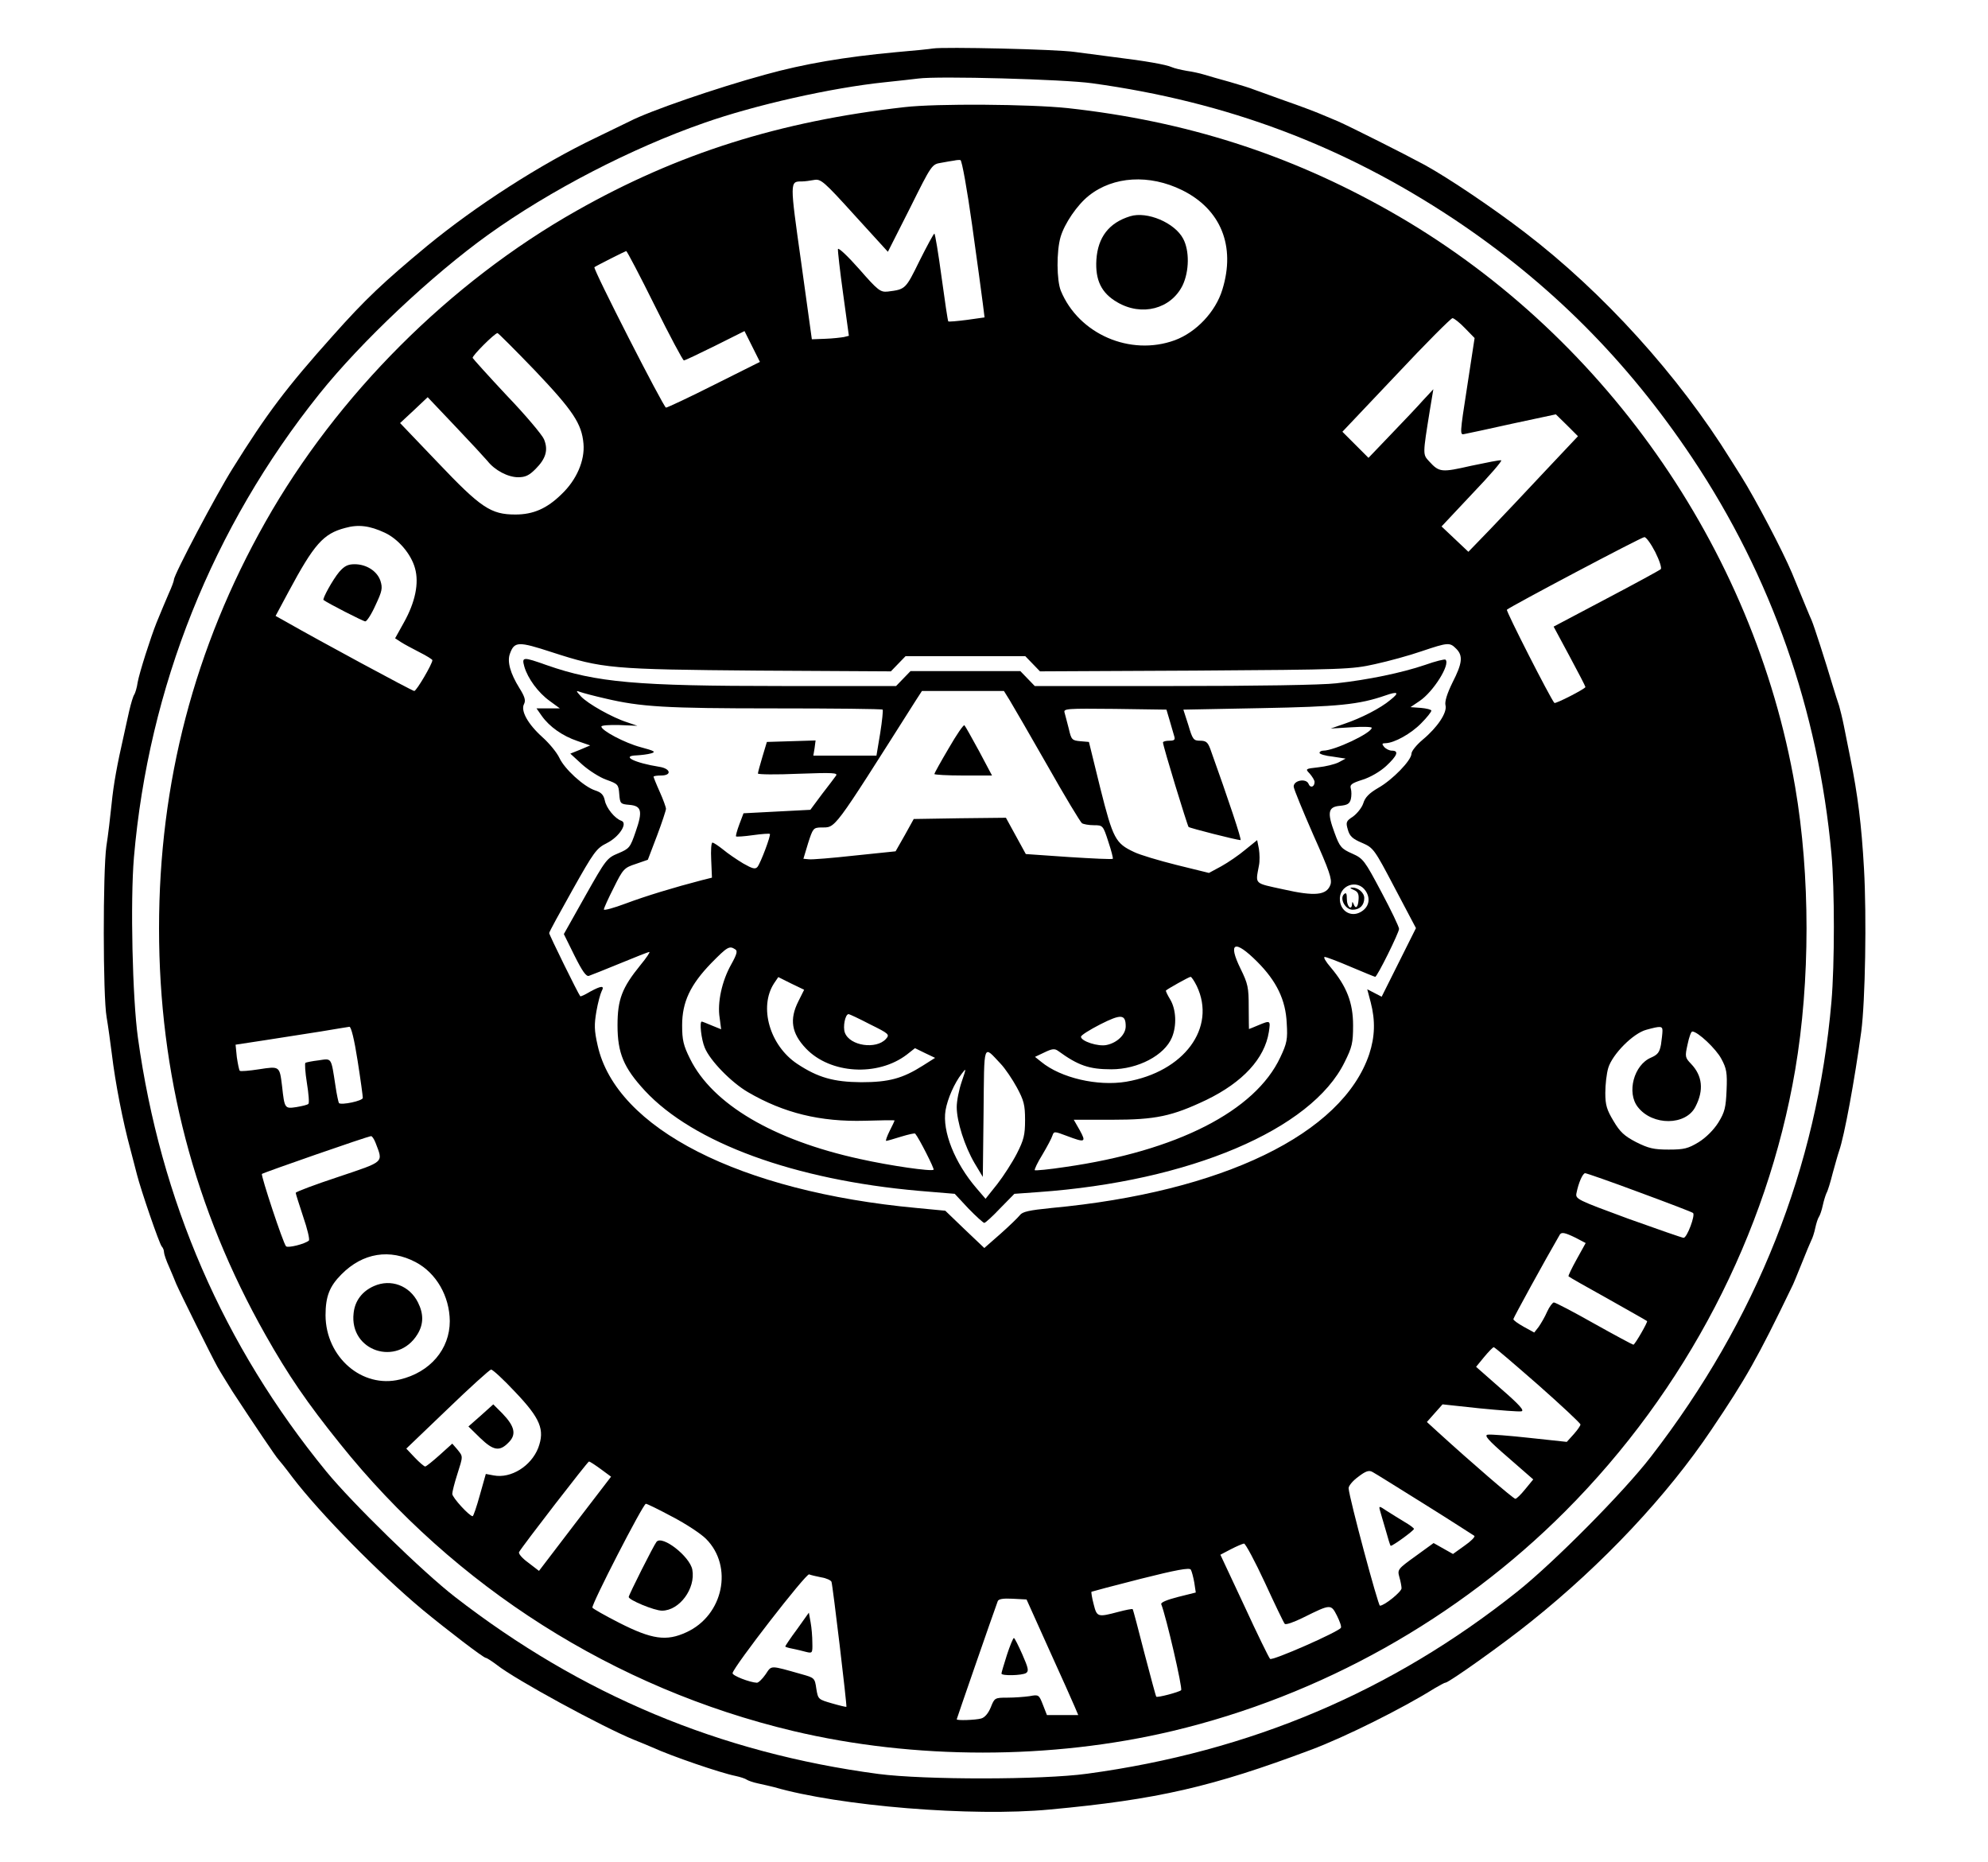 <?xml version="1.0" standalone="no"?>
<!DOCTYPE svg PUBLIC "-//W3C//DTD SVG 20010904//EN"
 "http://www.w3.org/TR/2001/REC-SVG-20010904/DTD/svg10.dtd">
<svg version="1.0" xmlns="http://www.w3.org/2000/svg"
 width="800pt" height="749pt" viewBox="0 0 800 749"
 preserveAspectRatio="xMidYMid meet">

<g transform="translate(0,749) scale(0.1,-0.1)"
fill="#000000" stroke="none">
<path d="M3755 7295 c-11 -2 -78 -9 -150 -15 -206 -19 -370 -47 -525 -90 -198
-54 -467 -147 -546 -188 -11 -5 -72 -35 -136 -66 -224 -107 -483 -274 -680
-436 -176 -146 -248 -214 -378 -360 -187 -209 -265 -312 -404 -535 -66 -105
-236 -427 -236 -447 0 -5 -9 -30 -21 -56 -20 -46 -24 -57 -49 -117 -24 -60
-69 -201 -76 -240 -3 -22 -10 -44 -14 -50 -4 -5 -13 -35 -20 -65 -7 -30 -16
-73 -21 -95 -28 -123 -42 -199 -50 -280 -5 -49 -14 -126 -21 -170 -14 -101
-14 -603 1 -687 6 -35 15 -101 21 -148 14 -117 44 -271 75 -385 9 -33 20 -78
26 -100 16 -63 90 -279 100 -290 5 -5 9 -15 9 -23 0 -7 9 -34 21 -60 11 -26
24 -56 28 -67 16 -37 141 -289 166 -334 13 -23 41 -68 61 -100 85 -130 177
-266 183 -271 3 -3 30 -36 59 -75 111 -145 346 -384 522 -531 102 -84 246
-194 255 -194 4 0 24 -13 44 -28 74 -59 424 -249 551 -301 30 -12 64 -26 75
-31 79 -36 275 -103 335 -115 19 -4 40 -11 45 -15 6 -4 26 -11 45 -15 19 -4
49 -11 65 -15 262 -76 796 -120 1110 -90 432 40 653 91 1050 240 137 51 371
168 497 247 21 12 40 23 44 23 14 0 236 158 345 246 290 232 548 507 726 772
139 206 186 289 323 573 5 8 22 51 40 95 17 43 35 86 39 94 5 9 12 31 16 50 4
19 11 40 15 45 4 6 11 26 15 45 4 19 11 41 15 50 5 8 16 44 25 80 10 36 21 76
26 90 21 60 62 283 89 480 16 122 22 461 11 655 -10 177 -25 297 -55 445 -8
41 -20 100 -26 130 -6 30 -15 66 -19 80 -5 14 -17 52 -27 85 -27 91 -74 237
-84 260 -8 17 -24 57 -79 190 -37 88 -147 298 -205 390 -11 17 -29 46 -41 65
-211 340 -514 674 -829 915 -129 99 -306 218 -402 271 -85 46 -298 153 -350
176 -22 9 -55 23 -74 31 -19 8 -82 32 -140 52 -58 21 -114 41 -125 45 -11 5
-54 18 -95 30 -41 11 -88 25 -105 30 -16 5 -48 12 -70 15 -22 4 -49 10 -60 15
-22 10 -106 25 -230 40 -44 6 -116 15 -160 21 -75 11 -527 21 -570 14z m640
-140 c544 -75 1010 -251 1455 -546 387 -258 698 -569 961 -963 317 -475 506
-1014 559 -1591 13 -140 13 -446 0 -595 -58 -668 -301 -1280 -726 -1830 -110
-143 -392 -427 -539 -544 -505 -402 -1074 -643 -1730 -732 -182 -25 -655 -25
-840 -1 -639 85 -1197 319 -1705 713 -129 100 -412 376 -517 504 -414 506
-667 1089 -758 1745 -22 158 -31 550 -16 726 59 683 316 1327 746 1864 169
211 453 478 680 641 248 178 577 348 867 449 207 73 515 142 728 164 58 6 119
13 135 15 80 11 587 -3 700 -19z"/>
<path d="M3640 7059 c-503 -57 -912 -186 -1320 -417 -510 -288 -964 -742
-1252 -1252 -286 -506 -428 -1050 -428 -1635 0 -586 142 -1129 428 -1635 92
-163 168 -274 300 -438 463 -578 1105 -985 1823 -1156 489 -116 1039 -116
1528 0 596 142 1149 452 1580 884 485 486 812 1114 925 1775 61 358 61 783 0
1139 -166 965 -780 1836 -1634 2318 -403 228 -819 361 -1293 413 -151 16 -527
19 -657 4z m272 -475 c20 -142 39 -284 43 -315 l7 -56 -71 -10 c-39 -5 -73 -8
-75 -6 -2 2 -14 82 -27 178 -13 96 -26 175 -29 175 -3 0 -30 -50 -60 -110 -56
-114 -56 -114 -127 -123 -30 -3 -39 3 -115 90 -46 52 -84 88 -86 81 -1 -7 8
-88 21 -181 l23 -168 -20 -5 c-12 -2 -45 -6 -75 -7 l-54 -2 -43 310 c-46 326
-46 325 2 325 12 0 34 3 50 6 27 5 39 -5 163 -142 l134 -147 89 176 c87 175
88 176 125 182 21 4 45 8 53 9 8 2 20 3 25 2 6 -2 27 -119 47 -262z m845 141
c156 -77 216 -225 162 -400 -27 -89 -105 -172 -192 -204 -179 -65 -386 25
-458 199 -17 42 -18 159 -1 217 16 54 67 129 114 166 98 78 243 87 375 22z
m-2122 -465 c60 -121 113 -220 117 -220 5 0 61 27 126 59 l118 59 31 -62 31
-62 -184 -92 c-101 -51 -189 -92 -194 -92 -9 0 -295 559 -288 565 6 5 123 64
128 65 3 0 55 -99 115 -220z m3260 -90 l39 -40 -30 -196 c-30 -193 -30 -195
-10 -190 12 2 99 21 194 42 l173 37 45 -44 44 -44 -132 -140 c-72 -77 -171
-182 -220 -233 l-89 -92 -54 51 -54 51 124 132 c69 72 121 132 116 134 -5 2
-59 -9 -121 -22 -119 -27 -128 -27 -169 18 -26 28 -26 26 3 206 l14 84 -41
-44 c-22 -25 -81 -87 -130 -138 l-90 -94 -53 53 -52 52 216 228 c118 126 221
229 227 229 6 0 29 -18 50 -40z m-3743 -170 c155 -163 189 -215 196 -295 6
-68 -28 -146 -88 -203 -59 -58 -114 -82 -186 -82 -99 0 -139 27 -312 209
l-152 159 56 52 55 52 111 -117 c61 -64 119 -127 130 -140 29 -37 82 -65 123
-65 29 0 44 7 70 33 42 42 52 77 34 120 -7 17 -74 97 -149 175 -74 79 -136
148 -138 152 -3 8 88 99 100 100 3 0 71 -68 150 -150z m-604 -653 c54 -25 106
-85 122 -143 17 -60 1 -137 -45 -219 l-35 -63 23 -15 c12 -8 46 -26 75 -41 28
-14 52 -29 52 -32 0 -15 -64 -124 -73 -124 -8 0 -391 207 -515 278 l-43 24 52
97 c103 192 140 234 228 257 53 15 99 9 159 -19z m5113 -78 c17 -34 27 -65 22
-69 -4 -4 -103 -58 -219 -119 l-212 -112 64 -119 c35 -65 64 -121 64 -124 0
-7 -121 -69 -125 -64 -16 18 -196 371 -191 375 12 12 541 292 553 292 7 1 27
-27 44 -60z m-4440 -403 c204 -66 236 -69 829 -74 l535 -3 29 30 30 31 241 0
241 0 30 -31 29 -30 625 3 c601 4 629 5 723 26 55 12 139 35 188 52 107 36
113 36 139 10 28 -28 25 -58 -15 -136 -22 -45 -32 -77 -28 -92 7 -29 -32 -88
-92 -138 -25 -21 -45 -46 -45 -56 0 -27 -77 -106 -134 -138 -36 -21 -53 -38
-60 -62 -6 -18 -25 -41 -41 -53 -28 -18 -30 -23 -21 -53 7 -26 19 -37 57 -53
46 -20 49 -24 132 -182 l85 -161 -69 -138 -69 -138 -29 15 -29 15 14 -53 c19
-73 17 -138 -6 -208 -108 -321 -591 -555 -1279 -619 -90 -9 -117 -15 -127 -29
-7 -9 -42 -43 -78 -75 l-65 -57 -79 75 -78 75 -115 11 c-711 66 -1210 320
-1284 654 -14 61 -14 84 -5 137 6 35 16 71 21 81 13 24 -1 23 -47 -2 -20 -12
-37 -20 -39 -18 -9 11 -125 247 -125 254 0 5 43 83 94 174 86 153 96 167 138
188 50 25 86 81 58 90 -26 9 -60 51 -66 81 -5 23 -14 33 -39 41 -46 15 -124
87 -144 131 -10 21 -40 58 -68 83 -59 53 -89 107 -74 134 7 14 3 29 -19 64
-36 58 -50 106 -38 138 18 50 34 50 169 6z m-782 -1643 c12 -76 21 -143 21
-150 0 -12 -86 -30 -96 -21 -2 3 -9 34 -14 69 -18 117 -14 111 -68 103 -26 -3
-50 -8 -53 -10 -3 -2 -1 -38 6 -81 7 -43 10 -81 6 -84 -3 -4 -25 -9 -48 -13
-47 -7 -48 -7 -58 85 -10 80 -9 80 -93 67 -39 -6 -74 -9 -77 -6 -3 3 -8 28
-12 55 l-5 50 118 18 c66 10 166 26 224 35 58 10 110 18 116 19 7 1 20 -52 33
-136z m5251 120 c0 -10 -3 -35 -6 -56 -6 -31 -13 -40 -40 -52 -69 -29 -99
-141 -53 -199 59 -76 194 -75 232 2 34 66 28 124 -18 172 -24 25 -25 29 -14
78 6 29 14 52 19 52 22 0 96 -70 117 -110 21 -39 24 -56 21 -126 -3 -69 -7
-88 -33 -130 -19 -30 -49 -60 -79 -79 -43 -26 -59 -30 -121 -30 -60 0 -81 5
-131 30 -48 25 -65 41 -91 85 -27 45 -33 64 -33 113 0 33 5 78 12 101 17 55
100 139 153 153 58 16 65 15 65 -4z m-5179 -450 c31 -82 40 -74 -150 -138 -94
-31 -171 -60 -171 -64 0 -4 14 -47 30 -96 17 -49 27 -92 23 -96 -16 -14 -85
-31 -92 -23 -12 13 -102 286 -97 291 5 5 427 152 439 152 4 1 12 -11 18 -26z
m5086 -200 c114 -42 211 -79 216 -83 10 -8 -24 -100 -38 -100 -5 0 -106 35
-223 77 -206 76 -213 79 -208 103 8 41 25 80 35 80 5 0 103 -34 218 -77z
m-256 -183 l40 -21 -36 -65 c-20 -36 -35 -67 -33 -69 1 -2 73 -43 158 -90 85
-48 156 -88 158 -90 4 -3 -49 -95 -55 -95 -3 0 -74 38 -158 85 -83 47 -156 85
-162 85 -5 0 -18 -17 -27 -37 -9 -21 -25 -48 -34 -61 l-18 -23 -42 23 c-23 13
-42 26 -42 31 0 5 126 235 187 340 7 11 21 8 64 -13z m-4668 -98 c83 -44 136
-137 137 -237 0 -113 -79 -206 -201 -235 -152 -37 -298 90 -299 258 0 76 16
117 64 165 86 87 195 104 299 49z m4516 -493 c94 -83 171 -155 171 -160 0 -5
-12 -22 -27 -39 l-28 -31 -149 16 c-82 9 -158 15 -169 13 -16 -2 1 -22 81 -91
l102 -89 -32 -39 c-17 -21 -35 -39 -40 -39 -8 0 -176 145 -310 267 l-46 42 31
35 32 36 149 -16 c82 -8 158 -14 168 -12 14 2 -7 26 -82 91 l-100 88 32 39
c18 22 36 40 39 40 4 0 83 -68 178 -151z m-4117 -28 c103 -108 121 -153 94
-226 -29 -74 -110 -124 -179 -111 l-32 6 -24 -85 c-13 -47 -26 -85 -29 -85
-13 0 -82 75 -82 90 0 8 9 44 20 78 24 76 24 71 0 101 l-20 23 -51 -46 c-28
-25 -54 -46 -58 -46 -4 0 -23 16 -42 36 l-34 36 165 158 c91 88 170 159 176
160 7 0 50 -40 96 -89z m345 -311 l42 -31 -145 -189 -145 -190 -43 33 c-25 18
-41 37 -37 43 14 25 276 364 281 364 4 0 25 -14 47 -30z m3316 -142 c106 -66
195 -124 200 -127 4 -4 -14 -22 -40 -40 l-46 -33 -39 22 -39 22 -73 -53 c-71
-51 -73 -54 -65 -83 5 -17 9 -38 9 -46 0 -14 -69 -70 -87 -70 -7 0 -122 427
-126 472 -1 9 16 30 38 46 31 24 44 28 58 20 10 -5 104 -64 210 -130z m-3028
-50 c54 -28 115 -68 136 -89 111 -111 70 -308 -79 -376 -80 -37 -138 -29 -270
38 -57 29 -106 57 -108 61 -6 10 204 418 215 418 5 0 52 -23 106 -52z m2385
-265 c40 -87 76 -162 80 -166 4 -5 38 7 76 26 109 54 110 54 134 7 11 -22 19
-44 16 -49 -11 -17 -277 -134 -285 -125 -5 5 -52 101 -104 214 l-96 205 42 22
c23 12 47 22 53 23 6 0 44 -71 84 -157z m-284 0 l6 -40 -72 -18 c-43 -11 -70
-22 -67 -29 20 -50 87 -340 80 -346 -9 -8 -96 -31 -100 -26 -2 2 -23 81 -48
176 -24 94 -45 174 -47 176 -2 2 -28 -3 -58 -11 -83 -22 -86 -21 -99 31 -7 26
-10 48 -9 50 2 1 91 25 198 52 143 36 197 46 202 37 4 -7 10 -30 14 -52z
m-1501 21 c20 -3 39 -12 41 -18 5 -13 63 -500 60 -503 -1 -1 -27 5 -58 14 -55
16 -56 16 -63 59 -6 43 -8 44 -58 58 -131 37 -121 37 -146 0 -13 -19 -29 -34
-35 -34 -28 1 -101 29 -98 39 6 28 296 402 308 397 7 -3 29 -8 49 -12z m916
-289 c50 -110 97 -215 104 -232 l14 -33 -63 0 -63 0 -16 41 c-16 41 -17 42
-54 35 -21 -3 -61 -6 -89 -6 -51 0 -52 -1 -67 -39 -10 -24 -24 -41 -39 -45
-22 -6 -98 -9 -98 -3 0 2 146 424 165 475 3 9 22 12 60 10 l56 -3 90 -200z"/>
<path d="M4548 6620 c-85 -26 -130 -84 -136 -175 -5 -82 20 -134 84 -171 99
-58 216 -27 263 68 27 57 28 140 2 188 -34 64 -145 111 -213 90z"/>
<path d="M1365 5189 c-26 -31 -69 -109 -63 -113 19 -14 160 -86 168 -86 6 0
25 29 41 65 27 57 29 69 20 98 -13 39 -56 67 -104 67 -27 0 -41 -7 -62 -31z"/>
<path d="M2110 4808 c14 -48 56 -105 102 -138 l41 -30 -47 0 -47 0 21 -30 c31
-44 84 -81 143 -101 l52 -18 -40 -17 -40 -16 48 -44 c27 -24 71 -52 97 -61 47
-17 49 -19 52 -58 3 -38 5 -40 40 -43 50 -4 55 -25 26 -108 -22 -64 -25 -68
-70 -87 -46 -19 -50 -25 -133 -172 l-86 -153 43 -87 c31 -62 47 -85 58 -81 8
3 65 25 125 50 61 25 113 46 118 46 4 0 -12 -24 -36 -53 -74 -91 -92 -138 -92
-242 0 -112 25 -171 110 -263 195 -210 602 -359 1103 -403 l144 -12 55 -59
c31 -32 60 -58 64 -58 4 0 33 26 64 59 l57 58 97 7 c607 43 1099 251 1232 523
30 60 34 77 34 148 0 91 -26 157 -90 233 -20 23 -31 42 -24 42 6 0 54 -18 105
-40 52 -22 96 -40 98 -40 8 0 96 178 96 193 0 8 -32 75 -71 148 -68 128 -73
135 -118 155 -43 19 -50 27 -70 82 -31 83 -27 106 21 110 30 3 39 8 44 27 3
13 3 32 0 42 -5 16 3 22 47 36 32 10 71 33 95 55 45 42 53 62 23 62 -10 0 -24
7 -31 15 -10 12 -9 15 6 15 35 1 102 38 143 80 23 23 41 46 41 51 0 4 -19 9
-42 11 l-42 3 37 25 c55 37 124 147 104 166 -3 3 -40 -6 -82 -21 -94 -32 -230
-60 -357 -74 -57 -7 -330 -11 -656 -11 l-558 0 -29 30 -29 30 -221 0 -221 0
-29 -30 -29 -30 -460 0 c-585 0 -746 14 -946 84 -96 34 -101 34 -90 -6z m325
-128 c144 -34 243 -40 681 -40 237 0 433 -2 436 -5 2 -3 -2 -45 -10 -95 l-15
-90 -127 0 -127 0 5 30 4 31 -98 -3 -98 -3 -18 -60 c-10 -33 -18 -63 -18 -67
0 -4 73 -5 163 -1 139 5 160 4 151 -8 -6 -8 -31 -42 -57 -75 l-46 -62 -135 -7
-134 -7 -17 -45 c-9 -24 -15 -46 -13 -48 2 -2 33 0 68 5 35 5 66 7 68 5 5 -5
-37 -117 -50 -133 -9 -10 -20 -7 -57 14 -25 15 -62 40 -81 56 -19 15 -38 28
-43 28 -5 0 -7 -32 -5 -70 l3 -71 -40 -10 c-112 -29 -227 -64 -307 -94 -48
-18 -88 -29 -88 -24 0 5 18 45 40 88 37 75 42 80 88 95 l49 17 37 97 c20 53
36 102 36 108 0 6 -11 37 -25 68 -14 31 -25 59 -25 61 0 3 14 5 30 5 45 0 39
28 -7 35 -100 16 -156 44 -91 46 18 1 44 4 58 8 21 6 14 10 -42 25 -64 17
-158 67 -158 83 0 5 33 7 72 6 l73 -3 -41 14 c-60 19 -159 75 -186 104 -21 23
-21 25 -3 18 11 -4 56 -16 100 -26z m1628 -7 c13 -21 81 -139 152 -263 70
-124 133 -228 139 -232 6 -4 28 -8 48 -8 36 0 37 -1 58 -66 12 -36 20 -67 18
-69 -2 -3 -82 1 -177 7 l-173 12 -40 73 -40 73 -185 -2 -186 -3 -36 -65 -37
-65 -164 -17 c-91 -10 -175 -17 -186 -15 l-21 2 19 63 c19 59 21 62 51 63 62
1 41 -27 383 512 l24 37 165 0 165 0 23 -37z m1532 1 c-39 -33 -117 -73 -185
-96 l-55 -19 83 5 c45 3 82 2 82 -2 0 -21 -150 -92 -195 -92 -8 0 -15 -4 -15
-9 0 -5 24 -12 53 -15 l52 -8 -28 -15 c-16 -8 -53 -17 -82 -20 -53 -6 -53 -6
-34 -26 10 -12 19 -26 19 -33 0 -20 -17 -26 -24 -8 -9 24 -61 15 -60 -11 1
-11 37 -98 79 -194 65 -145 76 -179 69 -200 -15 -43 -62 -48 -190 -19 -119 26
-112 19 -98 95 4 18 3 48 0 68 l-7 35 -47 -38 c-26 -22 -70 -52 -97 -67 l-50
-27 -130 32 c-72 18 -149 41 -171 52 -75 35 -85 53 -136 256 l-46 187 -35 3
c-33 3 -36 6 -46 50 -7 26 -14 55 -17 65 -5 16 7 17 202 15 l208 -3 13 -44 c7
-24 15 -52 18 -62 5 -15 1 -19 -19 -19 -14 0 -26 -3 -26 -7 0 -15 98 -334 103
-340 6 -5 191 -52 209 -53 6 0 -49 164 -122 368 -10 26 -17 32 -41 32 -26 0
-30 5 -47 63 l-20 62 312 6 c312 6 394 14 501 51 51 18 58 12 20 -18z m-99
-769 c21 -32 12 -67 -22 -85 -37 -20 -78 3 -82 47 -6 61 71 89 104 38z m-2538
-234 c11 -6 8 -19 -16 -62 -37 -66 -56 -153 -46 -214 l6 -46 -37 15 c-21 9
-39 16 -41 16 -10 0 -2 -72 12 -105 21 -52 107 -140 174 -179 144 -84 291
-120 471 -115 65 2 119 3 119 1 0 -1 -9 -21 -20 -42 -11 -22 -17 -40 -14 -40
4 0 31 8 60 17 30 9 55 15 57 12 16 -19 78 -142 74 -145 -8 -8 -175 16 -296
43 -349 76 -594 221 -684 403 -27 54 -32 76 -32 135 0 94 33 163 117 250 65
66 73 71 96 56z m2101 -50 c78 -78 115 -154 119 -248 4 -64 1 -80 -26 -137
-101 -216 -417 -377 -865 -441 -65 -10 -120 -15 -123 -13 -2 3 11 31 31 63 19
32 37 66 40 76 6 18 8 18 58 -1 74 -28 79 -26 52 23 l-24 42 152 0 c178 0 243
14 382 80 146 71 234 166 251 273 7 47 7 48 -43 27 -19 -8 -36 -15 -37 -15 0
0 -1 39 -1 88 0 79 -3 94 -33 155 -52 106 -24 119 67 28z m-1846 -159 c-37
-73 -28 -129 30 -190 98 -103 289 -114 406 -25 l33 26 41 -20 40 -19 -49 -31
c-82 -52 -137 -67 -249 -67 -111 1 -174 19 -257 74 -111 74 -155 229 -93 324
l17 25 52 -26 52 -25 -23 -46z m1603 61 c80 -168 -51 -345 -284 -385 -115 -19
-263 15 -342 80 l-25 20 38 18 c31 15 41 16 55 6 81 -59 125 -74 214 -74 107
0 214 56 244 128 20 48 17 113 -7 153 -11 18 -19 35 -17 36 7 7 93 55 99 55 4
0 15 -17 25 -37z m-1315 -154 c77 -38 80 -41 64 -59 -39 -43 -145 -28 -165 25
-9 23 1 75 15 75 3 0 42 -18 86 -41z m1029 -8 c0 -33 -34 -66 -76 -75 -34 -8
-104 15 -104 33 0 6 35 28 78 50 83 42 102 41 102 -8z m-503 -151 c18 -19 47
-62 65 -95 28 -52 33 -70 33 -131 0 -60 -5 -80 -33 -135 -18 -35 -54 -91 -79
-123 l-47 -59 -36 42 c-88 102 -139 230 -125 314 8 47 36 110 65 147 19 25 19
24 0 -32 -11 -32 -20 -77 -20 -102 0 -58 32 -158 72 -226 l33 -55 3 259 c3
288 -3 272 69 196z"/>
<path d="M3818 4480 c-32 -54 -58 -101 -58 -104 0 -3 52 -6 116 -6 l116 0 -52
98 c-29 53 -55 100 -59 104 -3 4 -32 -38 -63 -92z"/>
<path d="M5447 3910 c17 -7 22 -16 20 -40 -2 -31 -12 -39 -20 -17 -4 10 -6 10
-6 0 -2 -28 -21 -11 -21 19 0 24 -3 29 -12 20 -18 -18 6 -62 35 -62 29 0 47
18 47 47 0 22 -26 44 -52 42 -7 0 -3 -4 9 -9z"/>
<path d="M1505 2316 c-48 -21 -77 -60 -82 -109 -18 -153 176 -217 257 -85 25
41 25 82 2 128 -34 68 -109 96 -177 66z"/>
<path d="M1935 1795 l-50 -44 47 -46 c53 -51 78 -56 114 -19 33 32 26 65 -24
117 l-37 37 -50 -45z"/>
<path d="M5553 1414 c3 -10 13 -46 23 -79 9 -33 18 -62 20 -64 4 -4 94 61 94
68 0 3 -17 16 -38 28 -20 12 -52 32 -71 44 -31 21 -33 21 -28 3z"/>
<path d="M2642 1287 c-11 -13 -112 -214 -112 -222 0 -12 103 -55 134 -55 70 0
136 89 122 165 -10 53 -121 140 -144 112z"/>
<path d="M3208 936 c-27 -36 -48 -68 -48 -70 0 -2 13 -6 29 -9 16 -3 40 -9 55
-13 25 -6 26 -5 25 37 0 24 -3 61 -7 82 l-7 39 -47 -66z"/>
<path d="M4052 832 c-12 -38 -22 -71 -22 -75 0 -10 83 -8 99 2 12 8 9 20 -15
75 -16 36 -31 66 -34 66 -3 0 -16 -31 -28 -68z"/>
</g>
</svg>
